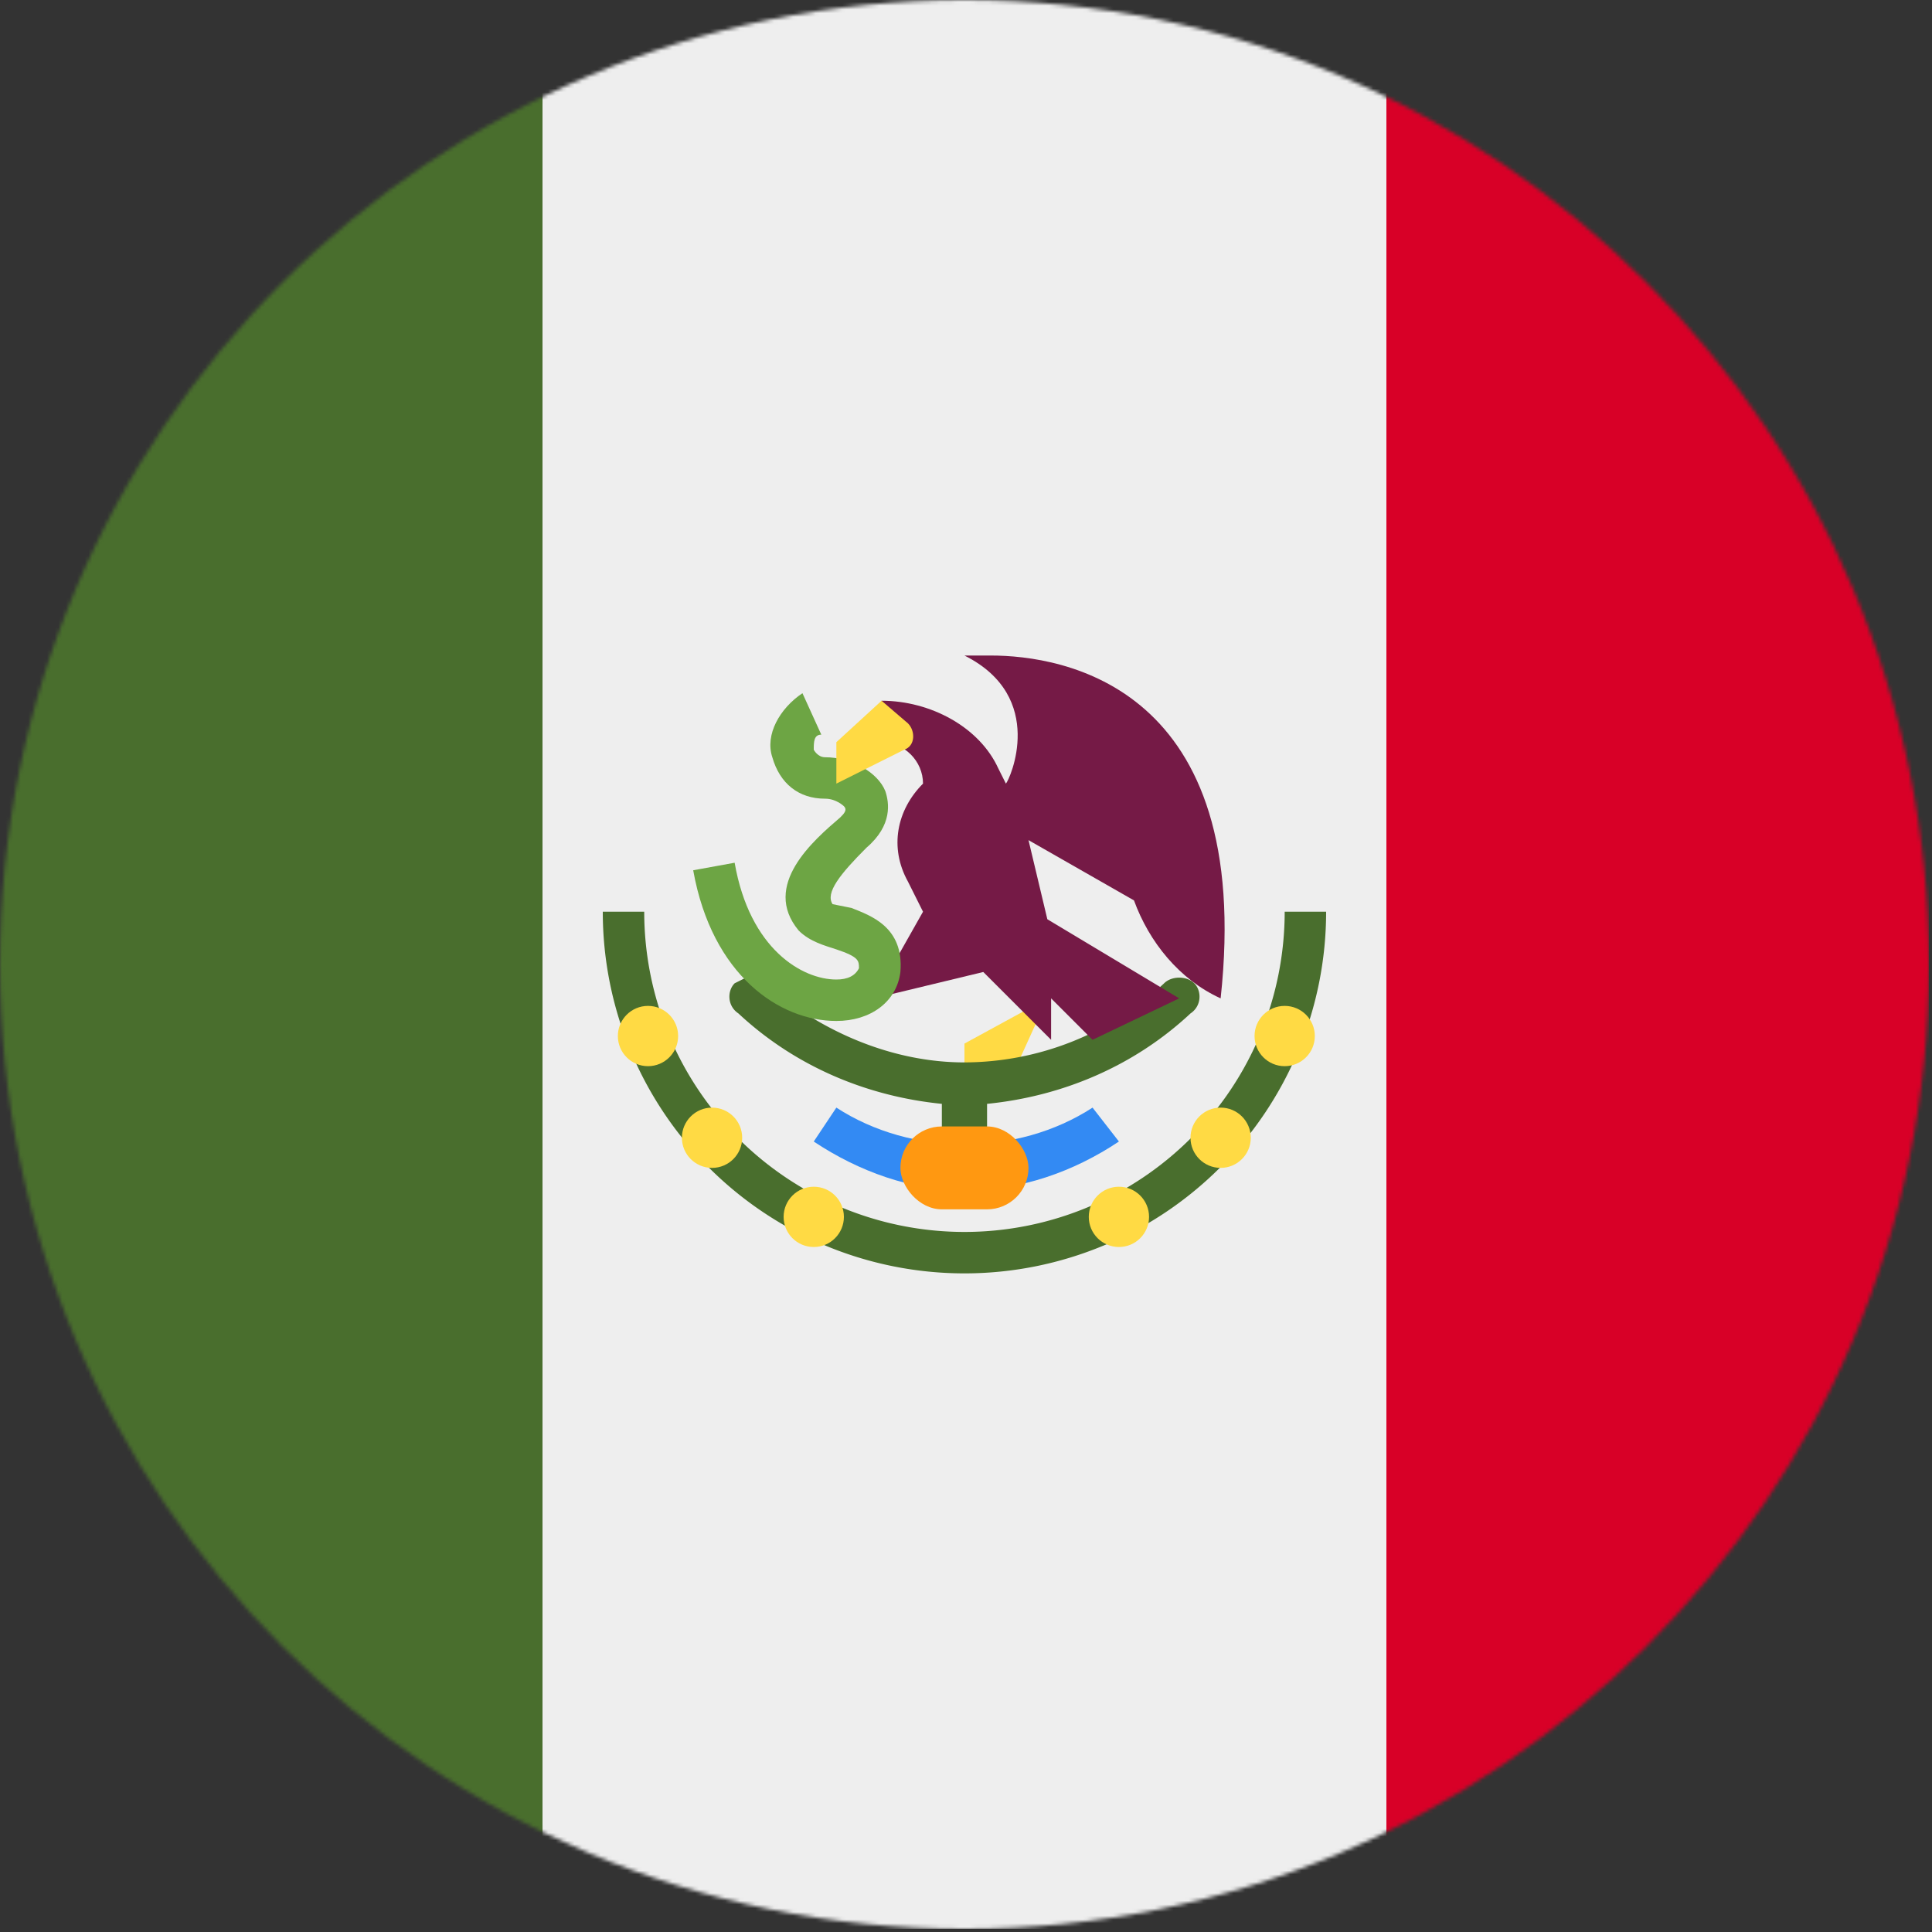<?xml version="1.0" encoding="UTF-8" standalone="no"?>
<svg
   xmlns:dc="http://purl.org/dc/elements/1.1/"
   xmlns:cc="http://creativecommons.org/ns#"
   xmlns:rdf="http://www.w3.org/1999/02/22-rdf-syntax-ns#"
   xmlns:svg="http://www.w3.org/2000/svg"
   xmlns="http://www.w3.org/2000/svg"
   xmlns:sodipodi="http://sodipodi.sourceforge.net/DTD/sodipodi-0.dtd"
   xmlns:inkscape="http://www.inkscape.org/namespaces/inkscape"
   inkscape:version="1.0 (4035a4fb49, 2020-05-01)"
   sodipodi:docname="mx.svg"
   id="svg8945"
   version="1.1"
   viewBox="0 0 20 20"
   height="20"
   width="20">
  <rect x="0" y="0" width="20" height="20" fill="#333333" stroke="none"/>
  <defs
     id="defs8949" />
  <sodipodi:namedview
     inkscape:current-layer="svg8945"
     inkscape:window-maximized="1"
     inkscape:window-y="-9"
     inkscape:window-x="-9"
     inkscape:cy="256"
     inkscape:cx="256"
     inkscape:zoom="1.6210938"
     showgrid="false"
     id="namedview8947"
     inkscape:window-height="1001"
     inkscape:window-width="1920"
     inkscape:pageshadow="2"
     inkscape:pageopacity="0"
     guidetolerance="10"
     gridtolerance="10"
     objecttolerance="10"
     borderopacity="1"
     bordercolor="#666666"
     pagecolor="#ffffff" />
  <mask
     id="a">
    <circle
       id="circle8908"
       fill="#ffffff"
       r="256"
       cy="256"
       cx="256" />
  </mask>
  <g
     transform="scale(0.039)"
     id="g8943"
     mask="url(#a)">
    <path
       id="path8911"
       d="m 144,0 h 223 l 33,256 -33,256 H 144 L 112,256 Z"
       fill="#eeeeee" />
    <path
       id="path8913"
       d="M 0,0 H 144 V 512 H 0 Z"
       fill="#496e2d" />
    <path
       id="path8915"
       d="M 368,0 H 512 V 512 H 368 Z"
       fill="#d80027" />
    <path
       id="path8917"
       d="m 256,277 v 10 h 12 l 10,-22 z"
       fill="#ffda44" />
    <path
       id="path8919"
       d="m 160,242 a 96,96 0 0 0 192,0 h -11 a 85,85 0 0 1 -170,0 z m 39,17 -4,2 c -2,2 -2,6 1,8 15,14 34,22 54,24 v 17 h 12 v -17 c 20,-2 39,-10 54,-24 3,-2 3,-6 1,-8 -2,-2 -6,-2 -8,0 a 78,78 0 0 1 -53,21 c -19,0 -38,-8 -53,-21 z"
       fill="#496e2d" />
    <path
       id="path8921"
       d="m 256,316 c -14,0 -28,-5 -40,-13 l 6,-9 c 20,13 48,13 68,0 l 7,9 c -12,8 -26,13 -41,13 z"
       fill="#338af3" />
    <path
       id="path8923"
       d="m 256,174 c 22,11 12,33 11,34 l -2,-4 c -5,-11 -18,-18 -31,-18 v 11 c 6,0 11,5 11,11 -7,7 -9,17 -4,26 l 4,8 -13,23 29,-7 18,18 v -11 l 11,11 23,-11 -35,-21 -5,-21 28,16 c 4,11 12,21 23,26 9,-83 -42,-91 -61,-91 z"
       fill="#751a46" />
    <path
       id="path8925"
       d="m 222,271 c -15,0 -33,-12 -38,-40 l 11,-2 c 4,23 18,31 27,31 3,0 5,-1 6,-3 0,-2 0,-3 -6,-5 -3,-1 -7,-2 -10,-5 -10,-12 4,-24 11,-30 1,-1 2,-2 1,-3 0,0 -2,-2 -5,-2 -7,0 -12,-4 -14,-11 -2,-6 2,-13 8,-17 l 5,11 c -2,0 -2,2 -2,4 0,0 1,2 3,2 7,0 14,4 16,9 1,3 2,9 -5,15 -7,7 -11,12 -9,15 l 5,1 c 5,2 14,5 13,17 -1,8 -8,13 -17,13 h -1 z"
       fill="#6da544" />
    <path
       id="path8927"
       d="m 234,186 -12,11 v 11 l 18,-9 c 3,-1 3,-5 1,-7 z"
       fill="#ffda44" />
    <circle
       id="circle8929"
       fill="#ffda44"
       r="8"
       cy="275"
       cx="172" />
    <circle
       id="circle8931"
       fill="#ffda44"
       r="8"
       cy="302"
       cx="189" />
    <circle
       id="circle8933"
       fill="#ffda44"
       r="8"
       cy="323"
       cx="216" />
    <circle
       id="circle8935"
       fill="#ffda44"
       r="8"
       cy="323"
       cx="297" />
    <circle
       id="circle8937"
       fill="#ffda44"
       r="8"
       cy="302"
       cx="324" />
    <circle
       id="circle8939"
       fill="#ffda44"
       r="8"
       cy="275"
       cx="341" />
    <rect
       id="rect8941"
       ry="11"
       rx="11"
       fill="#ff9811"
       y="299"
       x="239"
       height="22"
       width="34" />
  </g>
</svg>
